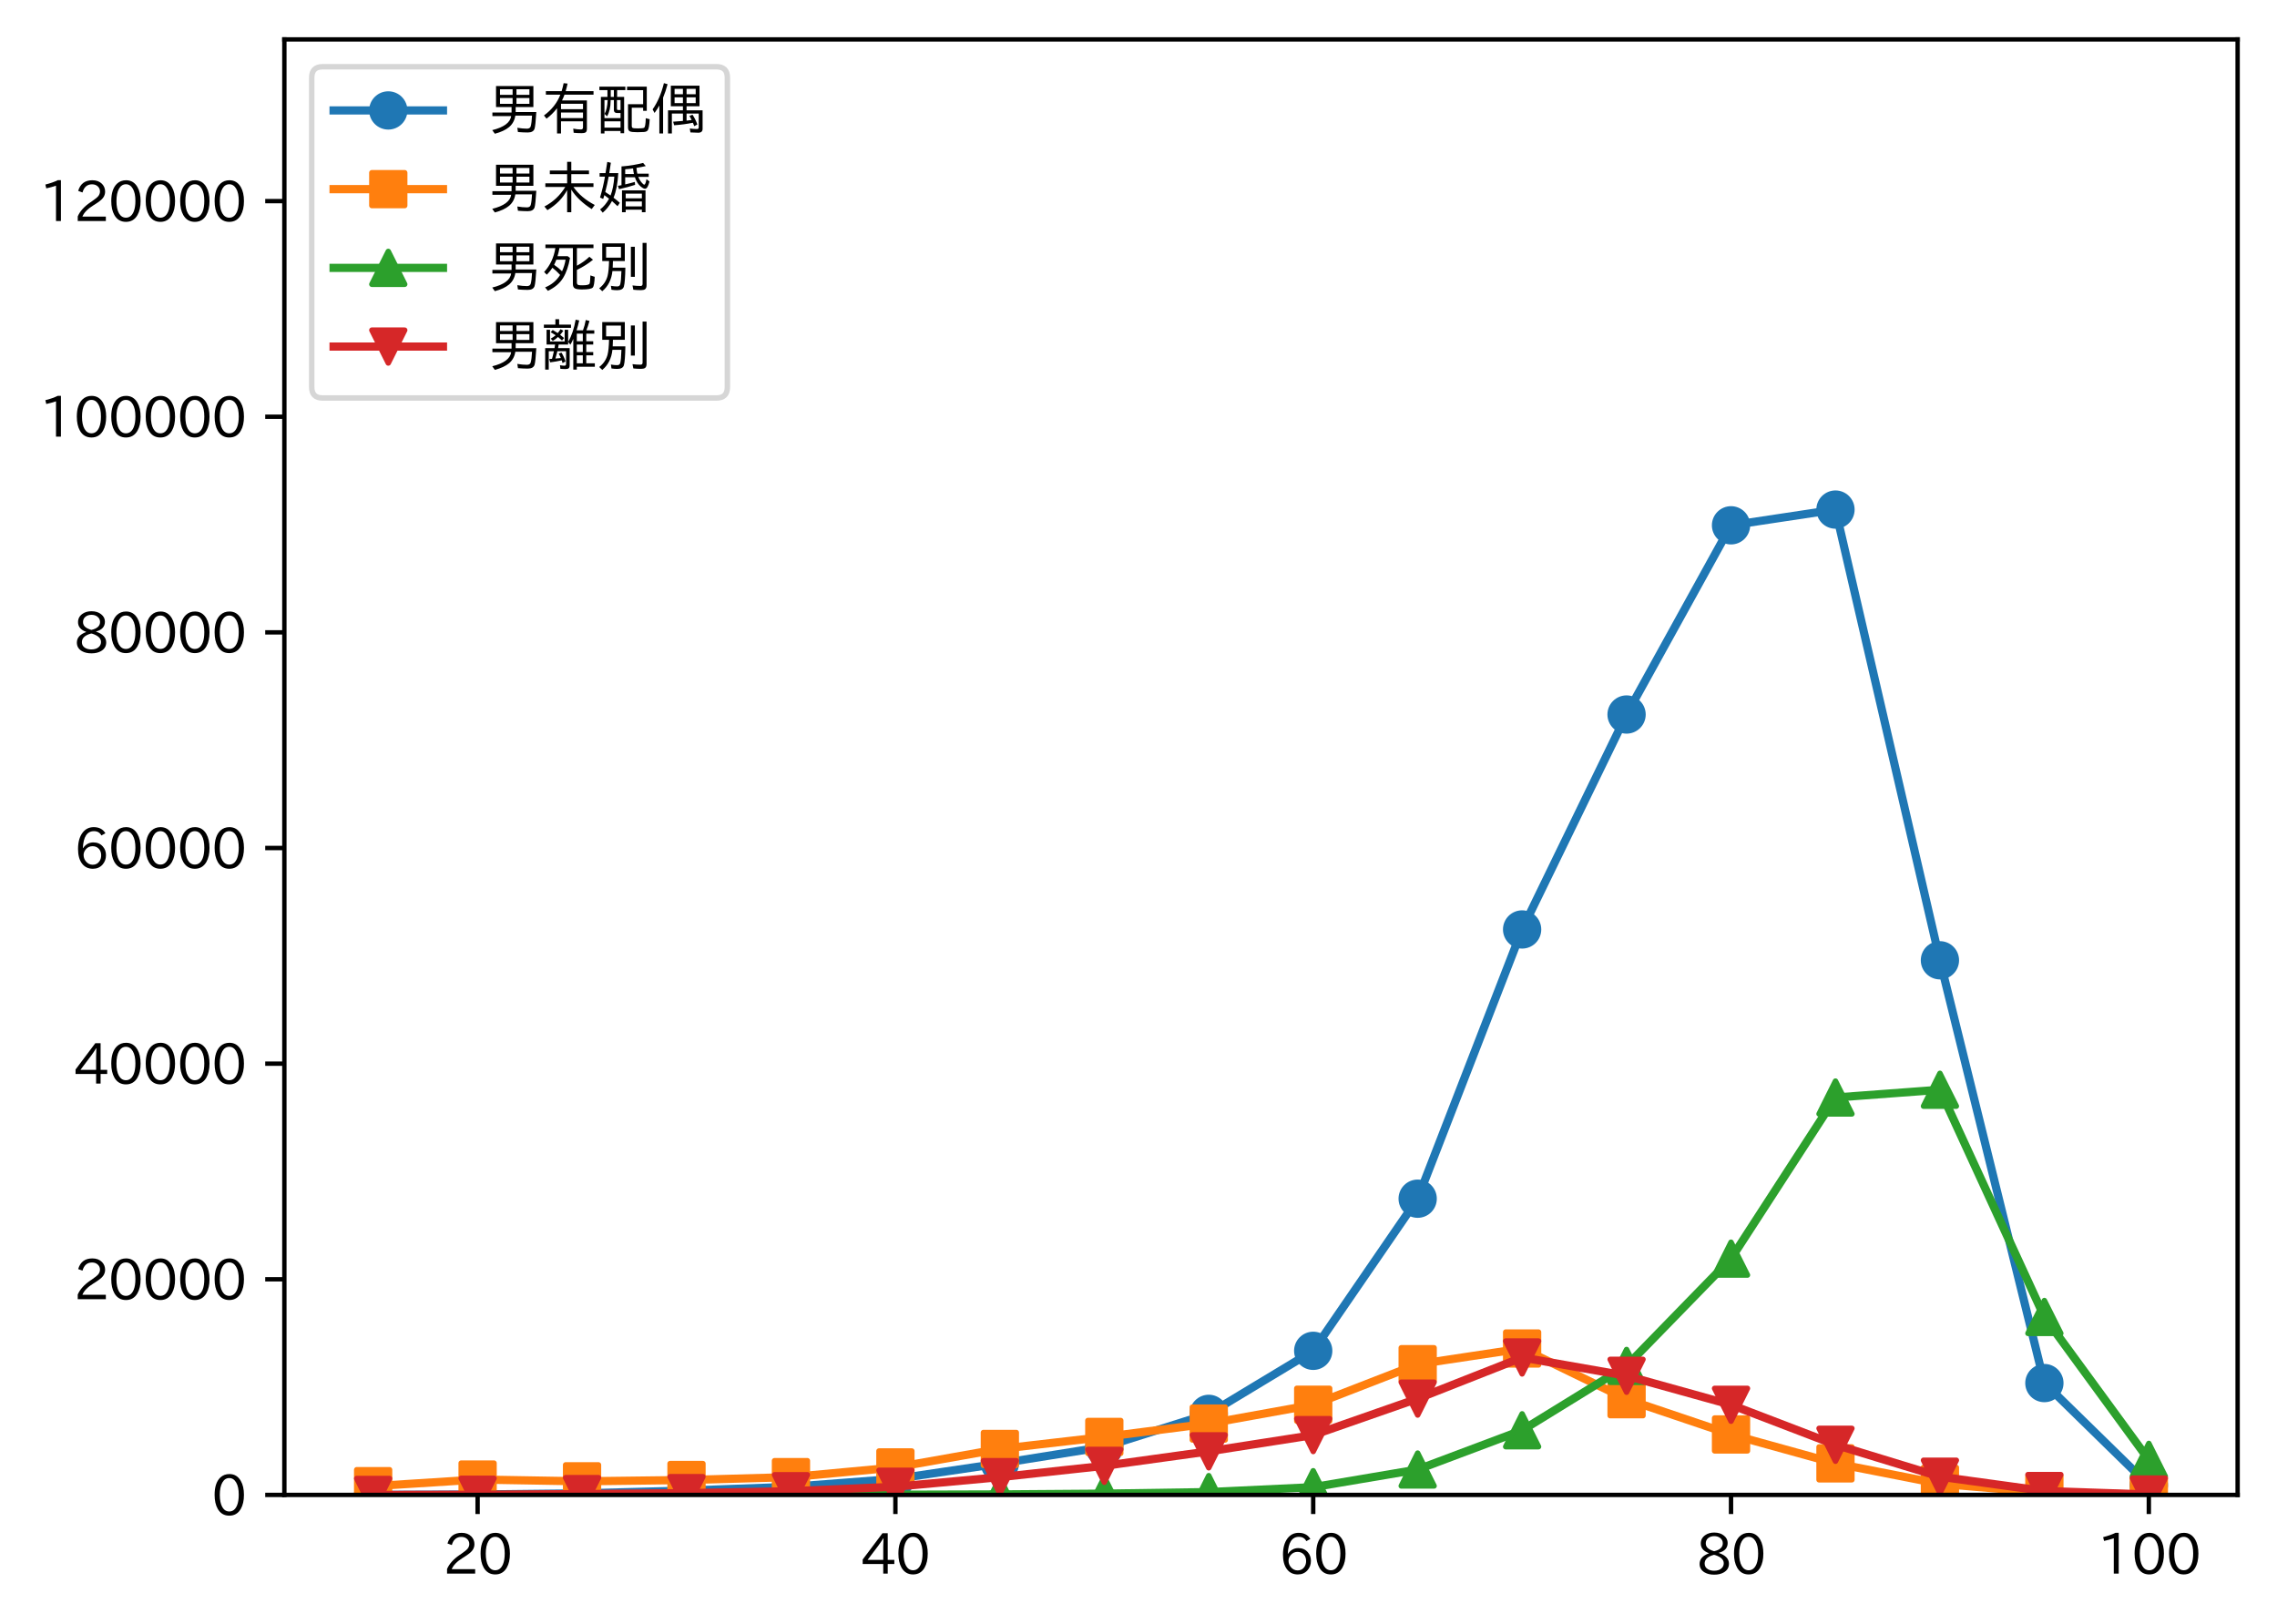 <?xml version="1.0" encoding="utf-8" standalone="no"?>
<!DOCTYPE svg PUBLIC "-//W3C//DTD SVG 1.1//EN"
  "http://www.w3.org/Graphics/SVG/1.1/DTD/svg11.dtd">
<svg xmlns:xlink="http://www.w3.org/1999/xlink" width="416.311pt" height="296.903pt" viewBox="0 0 416.311 296.903" xmlns="http://www.w3.org/2000/svg" version="1.1">
 <defs>
  <style type="text/css">*{stroke-linejoin: round; stroke-linecap: butt}</style>
 </defs>
 <g id="figure_1">
  <g id="patch_1">
   <path d="M 0 296.903 
L 416.311 296.903 
L 416.311 0 
L 0 0 
z
" style="fill: #ffffff"/>
  </g>
  <g id="axes_1">
   <g id="patch_2">
    <path d="M 51.991 273.312 
L 409.111 273.312 
L 409.111 7.2 
L 51.991 7.2 
z
" style="fill: #ffffff"/>
   </g>
   <g id="matplotlib.axis_1">
    <g id="xtick_1">
     <g id="line2d_1">
      <defs>
       <path id="me8a8fc4ff7" d="M 0 0 
L 0 3.5 
" style="stroke: #000000; stroke-width: 0.8"/>
      </defs>
      <g>
       <use xlink:href="#me8a8fc4ff7" x="87.321" y="273.312" style="stroke: #000000; stroke-width: 0.8"/>
      </g>
     </g>
     <g id="text_1">
      <!-- 20 -->
      <g transform="translate(81.022 287.803)scale(0.1 -0.1)">
       <defs>
        <path id="IPAexGothic-32" d="M 3659 63 
L 447 63 
L 447 594 
Q 825 1475 1894 2203 
L 2072 2322 
Q 2619 2697 2791 2906 
Q 2988 3153 2988 3444 
Q 2988 3772 2756 4003 
Q 2500 4259 2084 4259 
Q 1250 4259 991 3328 
L 497 3506 
Q 853 4725 2116 4725 
Q 2806 4725 3216 4316 
Q 3575 3947 3575 3425 
Q 3575 3038 3344 2722 
Q 3131 2416 2366 1938 
L 2231 1856 
Q 1256 1253 978 569 
L 3659 569 
L 3659 63 
z
" transform="scale(0.016)"/>
        <path id="IPAexGothic-30" d="M 2038 4725 
Q 2881 4725 3334 3944 
Q 3694 3325 3694 2344 
Q 3694 1372 3334 741 
Q 2888 -31 2016 -31 
Q 1147 -31 700 741 
Q 341 1372 341 2350 
Q 341 3713 1000 4334 
Q 1419 4725 2038 4725 
z
M 2016 4266 
Q 1516 4266 1228 3759 
Q 934 3247 934 2344 
Q 934 1456 1222 947 
Q 1513 447 2016 447 
Q 2619 447 2909 1153 
Q 3100 1622 3100 2375 
Q 3100 3256 2806 3759 
Q 2509 4266 2016 4266 
z
" transform="scale(0.016)"/>
       </defs>
       <use xlink:href="#IPAexGothic-32"/>
       <use xlink:href="#IPAexGothic-30" x="62.988"/>
      </g>
     </g>
    </g>
    <g id="xtick_2">
     <g id="line2d_2">
      <g>
       <use xlink:href="#me8a8fc4ff7" x="163.71" y="273.312" style="stroke: #000000; stroke-width: 0.8"/>
      </g>
     </g>
     <g id="text_2">
      <!-- 40 -->
      <g transform="translate(157.412 287.803)scale(0.1 -0.1)">
       <defs>
        <path id="IPAexGothic-34" d="M 3813 1159 
L 3059 1159 
L 3059 63 
L 2547 63 
L 2547 1159 
L 197 1159 
L 197 1672 
L 2456 4678 
L 3059 4678 
L 3059 1634 
L 3813 1634 
L 3813 1159 
z
M 2578 4109 
L 2559 4109 
Q 2278 3656 2003 3284 
L 759 1634 
L 2547 1634 
L 2547 3144 
Q 2547 3481 2578 4109 
z
" transform="scale(0.016)"/>
       </defs>
       <use xlink:href="#IPAexGothic-34"/>
       <use xlink:href="#IPAexGothic-30" x="62.988"/>
      </g>
     </g>
    </g>
    <g id="xtick_3">
     <g id="line2d_3">
      <g>
       <use xlink:href="#me8a8fc4ff7" x="240.099" y="273.312" style="stroke: #000000; stroke-width: 0.8"/>
      </g>
     </g>
     <g id="text_3">
      <!-- 60 -->
      <g transform="translate(233.801 287.803)scale(0.1 -0.1)">
       <defs>
        <path id="IPAexGothic-36" d="M 1056 2328 
Q 1509 2981 2234 2981 
Q 2906 2981 3316 2513 
Q 3675 2106 3675 1522 
Q 3675 884 3272 434 
Q 2853 -31 2178 -31 
Q 1375 -31 922 581 
Q 481 1178 481 2228 
Q 481 3425 1013 4109 
Q 1494 4725 2272 4725 
Q 3191 4725 3609 4025 
L 3150 3775 
Q 2894 4266 2300 4266 
Q 1119 4266 1031 2328 
L 1056 2328 
z
M 2141 2547 
Q 1684 2547 1384 2206 
Q 1116 1900 1116 1541 
Q 1116 1156 1353 844 
Q 1672 428 2159 428 
Q 2669 428 2941 844 
Q 3125 1128 3125 1503 
Q 3125 1944 2881 2228 
Q 2600 2547 2141 2547 
z
" transform="scale(0.016)"/>
       </defs>
       <use xlink:href="#IPAexGothic-36"/>
       <use xlink:href="#IPAexGothic-30" x="62.988"/>
      </g>
     </g>
    </g>
    <g id="xtick_4">
     <g id="line2d_4">
      <g>
       <use xlink:href="#me8a8fc4ff7" x="316.489" y="273.312" style="stroke: #000000; stroke-width: 0.8"/>
      </g>
     </g>
     <g id="text_4">
      <!-- 80 -->
      <g transform="translate(310.19 287.803)scale(0.1 -0.1)">
       <defs>
        <path id="IPAexGothic-38" d="M 2541 2425 
Q 3700 2031 3700 1197 
Q 3700 541 3100 197 
Q 2663 -56 2016 -56 
Q 1366 -56 928 197 
Q 347 531 347 1178 
Q 347 1988 1409 2381 
L 1409 2400 
Q 481 2734 481 3509 
Q 481 4100 981 4456 
Q 1406 4756 2019 4756 
Q 2703 4756 3131 4403 
Q 3553 4069 3553 3566 
Q 3553 2706 2541 2444 
L 2541 2425 
z
M 2022 2625 
Q 2997 2856 2997 3528 
Q 2997 3916 2675 4150 
Q 2413 4347 2016 4347 
Q 1606 4347 1331 4128 
Q 1050 3897 1050 3522 
Q 1050 3150 1350 2925 
Q 1494 2809 1722 2722 
Q 1984 2616 2022 2625 
z
M 1978 2209 
Q 922 1931 922 1216 
Q 922 775 1313 556 
Q 1606 391 2009 391 
Q 2575 391 2881 697 
Q 3106 922 3106 1250 
Q 3106 1594 2794 1850 
Q 2609 1994 2350 2100 
Q 2047 2222 1978 2209 
z
" transform="scale(0.016)"/>
       </defs>
       <use xlink:href="#IPAexGothic-38"/>
       <use xlink:href="#IPAexGothic-30" x="62.988"/>
      </g>
     </g>
    </g>
    <g id="xtick_5">
     <g id="line2d_5">
      <g>
       <use xlink:href="#me8a8fc4ff7" x="392.878" y="273.312" style="stroke: #000000; stroke-width: 0.8"/>
      </g>
     </g>
     <g id="text_5">
      <!-- 100 -->
      <g transform="translate(383.43 287.803)scale(0.1 -0.1)">
       <defs>
        <path id="IPAexGothic-31" d="M 2463 63 
L 1900 63 
L 1900 4103 
Q 1372 3922 788 3797 
L 684 4231 
Q 1519 4441 2106 4731 
L 2463 4731 
L 2463 63 
z
" transform="scale(0.016)"/>
       </defs>
       <use xlink:href="#IPAexGothic-31"/>
       <use xlink:href="#IPAexGothic-30" x="62.988"/>
       <use xlink:href="#IPAexGothic-30" x="125.977"/>
      </g>
     </g>
    </g>
   </g>
   <g id="matplotlib.axis_2">
    <g id="ytick_1">
     <g id="line2d_6">
      <defs>
       <path id="me10c4f9c0e" d="M 0 0 
L -3.5 0 
" style="stroke: #000000; stroke-width: 0.8"/>
      </defs>
      <g>
       <use xlink:href="#me10c4f9c0e" x="51.991" y="273.312" style="stroke: #000000; stroke-width: 0.8"/>
      </g>
     </g>
     <g id="text_6">
      <!-- 0 -->
      <g transform="translate(38.692 277.057)scale(0.1 -0.1)">
       <use xlink:href="#IPAexGothic-30"/>
      </g>
     </g>
    </g>
    <g id="ytick_2">
     <g id="line2d_7">
      <g>
       <use xlink:href="#me10c4f9c0e" x="51.991" y="233.888" style="stroke: #000000; stroke-width: 0.8"/>
      </g>
     </g>
     <g id="text_7">
      <!-- 20000 -->
      <g transform="translate(13.498 237.633)scale(0.1 -0.1)">
       <use xlink:href="#IPAexGothic-32"/>
       <use xlink:href="#IPAexGothic-30" x="62.988"/>
       <use xlink:href="#IPAexGothic-30" x="125.977"/>
       <use xlink:href="#IPAexGothic-30" x="188.965"/>
       <use xlink:href="#IPAexGothic-30" x="251.953"/>
      </g>
     </g>
    </g>
    <g id="ytick_3">
     <g id="line2d_8">
      <g>
       <use xlink:href="#me10c4f9c0e" x="51.991" y="194.464" style="stroke: #000000; stroke-width: 0.8"/>
      </g>
     </g>
     <g id="text_8">
      <!-- 40000 -->
      <g transform="translate(13.498 198.209)scale(0.1 -0.1)">
       <use xlink:href="#IPAexGothic-34"/>
       <use xlink:href="#IPAexGothic-30" x="62.988"/>
       <use xlink:href="#IPAexGothic-30" x="125.977"/>
       <use xlink:href="#IPAexGothic-30" x="188.965"/>
       <use xlink:href="#IPAexGothic-30" x="251.953"/>
      </g>
     </g>
    </g>
    <g id="ytick_4">
     <g id="line2d_9">
      <g>
       <use xlink:href="#me10c4f9c0e" x="51.991" y="155.04" style="stroke: #000000; stroke-width: 0.8"/>
      </g>
     </g>
     <g id="text_9">
      <!-- 60000 -->
      <g transform="translate(13.498 158.785)scale(0.1 -0.1)">
       <use xlink:href="#IPAexGothic-36"/>
       <use xlink:href="#IPAexGothic-30" x="62.988"/>
       <use xlink:href="#IPAexGothic-30" x="125.977"/>
       <use xlink:href="#IPAexGothic-30" x="188.965"/>
       <use xlink:href="#IPAexGothic-30" x="251.953"/>
      </g>
     </g>
    </g>
    <g id="ytick_5">
     <g id="line2d_10">
      <g>
       <use xlink:href="#me10c4f9c0e" x="51.991" y="115.616" style="stroke: #000000; stroke-width: 0.8"/>
      </g>
     </g>
     <g id="text_10">
      <!-- 80000 -->
      <g transform="translate(13.498 119.361)scale(0.1 -0.1)">
       <use xlink:href="#IPAexGothic-38"/>
       <use xlink:href="#IPAexGothic-30" x="62.988"/>
       <use xlink:href="#IPAexGothic-30" x="125.977"/>
       <use xlink:href="#IPAexGothic-30" x="188.965"/>
       <use xlink:href="#IPAexGothic-30" x="251.953"/>
      </g>
     </g>
    </g>
    <g id="ytick_6">
     <g id="line2d_11">
      <g>
       <use xlink:href="#me10c4f9c0e" x="51.991" y="76.192" style="stroke: #000000; stroke-width: 0.8"/>
      </g>
     </g>
     <g id="text_11">
      <!-- 100000 -->
      <g transform="translate(7.2 79.937)scale(0.1 -0.1)">
       <use xlink:href="#IPAexGothic-31"/>
       <use xlink:href="#IPAexGothic-30" x="62.988"/>
       <use xlink:href="#IPAexGothic-30" x="125.977"/>
       <use xlink:href="#IPAexGothic-30" x="188.965"/>
       <use xlink:href="#IPAexGothic-30" x="251.953"/>
       <use xlink:href="#IPAexGothic-30" x="314.941"/>
      </g>
     </g>
    </g>
    <g id="ytick_7">
     <g id="line2d_12">
      <g>
       <use xlink:href="#me10c4f9c0e" x="51.991" y="36.768" style="stroke: #000000; stroke-width: 0.8"/>
      </g>
     </g>
     <g id="text_12">
      <!-- 120000 -->
      <g transform="translate(7.2 40.513)scale(0.1 -0.1)">
       <use xlink:href="#IPAexGothic-31"/>
       <use xlink:href="#IPAexGothic-32" x="62.988"/>
       <use xlink:href="#IPAexGothic-30" x="125.977"/>
       <use xlink:href="#IPAexGothic-30" x="188.965"/>
       <use xlink:href="#IPAexGothic-30" x="251.953"/>
       <use xlink:href="#IPAexGothic-30" x="314.941"/>
      </g>
     </g>
    </g>
   </g>
   <g id="line2d_13">
    <path d="M 68.223 273.306 
L 87.321 273.237 
L 106.418 273.024 
L 125.515 272.524 
L 144.613 271.83 
L 163.71 270.385 
L 182.807 267.564 
L 201.905 264.52 
L 221.002 258.493 
L 240.099 246.969 
L 259.197 219.155 
L 278.294 169.93 
L 297.391 130.633 
L 316.489 96.042 
L 335.586 93.166 
L 354.683 175.568 
L 373.781 252.865 
L 392.878 271.542 
" clip-path="url(#p357374f5e1)" style="fill: none; stroke: #1f77b4; stroke-width: 1.5; stroke-linecap: square"/>
    <defs>
     <path id="m8d28f5c0ac" d="M 0 3 
C 0.796 3 1.559 2.684 2.121 2.121 
C 2.684 1.559 3 0.796 3 0 
C 3 -0.796 2.684 -1.559 2.121 -2.121 
C 1.559 -2.684 0.796 -3 0 -3 
C -0.796 -3 -1.559 -2.684 -2.121 -2.121 
C -2.684 -1.559 -3 -0.796 -3 0 
C -3 0.796 -2.684 1.559 -2.121 2.121 
C -1.559 2.684 -0.796 3 0 3 
z
" style="stroke: #1f77b4"/>
    </defs>
    <g clip-path="url(#p357374f5e1)">
     <use xlink:href="#m8d28f5c0ac" x="68.223" y="273.306" style="fill: #1f77b4; stroke: #1f77b4"/>
     <use xlink:href="#m8d28f5c0ac" x="87.321" y="273.237" style="fill: #1f77b4; stroke: #1f77b4"/>
     <use xlink:href="#m8d28f5c0ac" x="106.418" y="273.024" style="fill: #1f77b4; stroke: #1f77b4"/>
     <use xlink:href="#m8d28f5c0ac" x="125.515" y="272.524" style="fill: #1f77b4; stroke: #1f77b4"/>
     <use xlink:href="#m8d28f5c0ac" x="144.613" y="271.83" style="fill: #1f77b4; stroke: #1f77b4"/>
     <use xlink:href="#m8d28f5c0ac" x="163.71" y="270.385" style="fill: #1f77b4; stroke: #1f77b4"/>
     <use xlink:href="#m8d28f5c0ac" x="182.807" y="267.564" style="fill: #1f77b4; stroke: #1f77b4"/>
     <use xlink:href="#m8d28f5c0ac" x="201.905" y="264.52" style="fill: #1f77b4; stroke: #1f77b4"/>
     <use xlink:href="#m8d28f5c0ac" x="221.002" y="258.493" style="fill: #1f77b4; stroke: #1f77b4"/>
     <use xlink:href="#m8d28f5c0ac" x="240.099" y="246.969" style="fill: #1f77b4; stroke: #1f77b4"/>
     <use xlink:href="#m8d28f5c0ac" x="259.197" y="219.155" style="fill: #1f77b4; stroke: #1f77b4"/>
     <use xlink:href="#m8d28f5c0ac" x="278.294" y="169.93" style="fill: #1f77b4; stroke: #1f77b4"/>
     <use xlink:href="#m8d28f5c0ac" x="297.391" y="130.633" style="fill: #1f77b4; stroke: #1f77b4"/>
     <use xlink:href="#m8d28f5c0ac" x="316.489" y="96.042" style="fill: #1f77b4; stroke: #1f77b4"/>
     <use xlink:href="#m8d28f5c0ac" x="335.586" y="93.166" style="fill: #1f77b4; stroke: #1f77b4"/>
     <use xlink:href="#m8d28f5c0ac" x="354.683" y="175.568" style="fill: #1f77b4; stroke: #1f77b4"/>
     <use xlink:href="#m8d28f5c0ac" x="373.781" y="252.865" style="fill: #1f77b4; stroke: #1f77b4"/>
     <use xlink:href="#m8d28f5c0ac" x="392.878" y="271.542" style="fill: #1f77b4; stroke: #1f77b4"/>
    </g>
   </g>
   <g id="line2d_14">
    <path d="M 68.223 271.711 
L 87.321 270.501 
L 106.418 270.824 
L 125.515 270.588 
L 144.613 270.058 
L 163.71 268.289 
L 182.807 264.905 
L 201.905 262.711 
L 221.002 260.265 
L 240.099 256.829 
L 259.197 249.415 
L 278.294 246.545 
L 297.391 255.816 
L 316.489 262.259 
L 335.586 267.544 
L 354.683 271.29 
L 373.781 272.872 
L 392.878 273.263 
" clip-path="url(#p357374f5e1)" style="fill: none; stroke: #ff7f0e; stroke-width: 1.5; stroke-linecap: square"/>
    <defs>
     <path id="mbc902ec4f5" d="M -3 3 
L 3 3 
L 3 -3 
L -3 -3 
z
" style="stroke: #ff7f0e; stroke-linejoin: miter"/>
    </defs>
    <g clip-path="url(#p357374f5e1)">
     <use xlink:href="#mbc902ec4f5" x="68.223" y="271.711" style="fill: #ff7f0e; stroke: #ff7f0e; stroke-linejoin: miter"/>
     <use xlink:href="#mbc902ec4f5" x="87.321" y="270.501" style="fill: #ff7f0e; stroke: #ff7f0e; stroke-linejoin: miter"/>
     <use xlink:href="#mbc902ec4f5" x="106.418" y="270.824" style="fill: #ff7f0e; stroke: #ff7f0e; stroke-linejoin: miter"/>
     <use xlink:href="#mbc902ec4f5" x="125.515" y="270.588" style="fill: #ff7f0e; stroke: #ff7f0e; stroke-linejoin: miter"/>
     <use xlink:href="#mbc902ec4f5" x="144.613" y="270.058" style="fill: #ff7f0e; stroke: #ff7f0e; stroke-linejoin: miter"/>
     <use xlink:href="#mbc902ec4f5" x="163.71" y="268.289" style="fill: #ff7f0e; stroke: #ff7f0e; stroke-linejoin: miter"/>
     <use xlink:href="#mbc902ec4f5" x="182.807" y="264.905" style="fill: #ff7f0e; stroke: #ff7f0e; stroke-linejoin: miter"/>
     <use xlink:href="#mbc902ec4f5" x="201.905" y="262.711" style="fill: #ff7f0e; stroke: #ff7f0e; stroke-linejoin: miter"/>
     <use xlink:href="#mbc902ec4f5" x="221.002" y="260.265" style="fill: #ff7f0e; stroke: #ff7f0e; stroke-linejoin: miter"/>
     <use xlink:href="#mbc902ec4f5" x="240.099" y="256.829" style="fill: #ff7f0e; stroke: #ff7f0e; stroke-linejoin: miter"/>
     <use xlink:href="#mbc902ec4f5" x="259.197" y="249.415" style="fill: #ff7f0e; stroke: #ff7f0e; stroke-linejoin: miter"/>
     <use xlink:href="#mbc902ec4f5" x="278.294" y="246.545" style="fill: #ff7f0e; stroke: #ff7f0e; stroke-linejoin: miter"/>
     <use xlink:href="#mbc902ec4f5" x="297.391" y="255.816" style="fill: #ff7f0e; stroke: #ff7f0e; stroke-linejoin: miter"/>
     <use xlink:href="#mbc902ec4f5" x="316.489" y="262.259" style="fill: #ff7f0e; stroke: #ff7f0e; stroke-linejoin: miter"/>
     <use xlink:href="#mbc902ec4f5" x="335.586" y="267.544" style="fill: #ff7f0e; stroke: #ff7f0e; stroke-linejoin: miter"/>
     <use xlink:href="#mbc902ec4f5" x="354.683" y="271.29" style="fill: #ff7f0e; stroke: #ff7f0e; stroke-linejoin: miter"/>
     <use xlink:href="#mbc902ec4f5" x="373.781" y="272.872" style="fill: #ff7f0e; stroke: #ff7f0e; stroke-linejoin: miter"/>
     <use xlink:href="#mbc902ec4f5" x="392.878" y="273.263" style="fill: #ff7f0e; stroke: #ff7f0e; stroke-linejoin: miter"/>
    </g>
   </g>
   <g id="line2d_15">
    <path d="M 87.321 273.31 
L 106.418 273.306 
L 125.515 273.304 
L 144.613 273.296 
L 163.71 273.273 
L 182.807 273.217 
L 201.905 273.079 
L 221.002 272.794 
L 240.099 271.897 
L 259.197 268.67 
L 278.294 261.493 
L 297.391 249.727 
L 316.489 230.115 
L 335.586 200.656 
L 354.683 199.236 
L 373.781 240.777 
L 392.878 266.898 
" clip-path="url(#p357374f5e1)" style="fill: none; stroke: #2ca02c; stroke-width: 1.5; stroke-linecap: square"/>
    <defs>
     <path id="m39264400a3" d="M 0 -3 
L -3 3 
L 3 3 
z
" style="stroke: #2ca02c; stroke-linejoin: miter"/>
    </defs>
    <g clip-path="url(#p357374f5e1)">
     <use xlink:href="#m39264400a3" x="87.321" y="273.31" style="fill: #2ca02c; stroke: #2ca02c; stroke-linejoin: miter"/>
     <use xlink:href="#m39264400a3" x="106.418" y="273.306" style="fill: #2ca02c; stroke: #2ca02c; stroke-linejoin: miter"/>
     <use xlink:href="#m39264400a3" x="125.515" y="273.304" style="fill: #2ca02c; stroke: #2ca02c; stroke-linejoin: miter"/>
     <use xlink:href="#m39264400a3" x="144.613" y="273.296" style="fill: #2ca02c; stroke: #2ca02c; stroke-linejoin: miter"/>
     <use xlink:href="#m39264400a3" x="163.71" y="273.273" style="fill: #2ca02c; stroke: #2ca02c; stroke-linejoin: miter"/>
     <use xlink:href="#m39264400a3" x="182.807" y="273.217" style="fill: #2ca02c; stroke: #2ca02c; stroke-linejoin: miter"/>
     <use xlink:href="#m39264400a3" x="201.905" y="273.079" style="fill: #2ca02c; stroke: #2ca02c; stroke-linejoin: miter"/>
     <use xlink:href="#m39264400a3" x="221.002" y="272.794" style="fill: #2ca02c; stroke: #2ca02c; stroke-linejoin: miter"/>
     <use xlink:href="#m39264400a3" x="240.099" y="271.897" style="fill: #2ca02c; stroke: #2ca02c; stroke-linejoin: miter"/>
     <use xlink:href="#m39264400a3" x="259.197" y="268.67" style="fill: #2ca02c; stroke: #2ca02c; stroke-linejoin: miter"/>
     <use xlink:href="#m39264400a3" x="278.294" y="261.493" style="fill: #2ca02c; stroke: #2ca02c; stroke-linejoin: miter"/>
     <use xlink:href="#m39264400a3" x="297.391" y="249.727" style="fill: #2ca02c; stroke: #2ca02c; stroke-linejoin: miter"/>
     <use xlink:href="#m39264400a3" x="316.489" y="230.115" style="fill: #2ca02c; stroke: #2ca02c; stroke-linejoin: miter"/>
     <use xlink:href="#m39264400a3" x="335.586" y="200.656" style="fill: #2ca02c; stroke: #2ca02c; stroke-linejoin: miter"/>
     <use xlink:href="#m39264400a3" x="354.683" y="199.236" style="fill: #2ca02c; stroke: #2ca02c; stroke-linejoin: miter"/>
     <use xlink:href="#m39264400a3" x="373.781" y="240.777" style="fill: #2ca02c; stroke: #2ca02c; stroke-linejoin: miter"/>
     <use xlink:href="#m39264400a3" x="392.878" y="266.898" style="fill: #2ca02c; stroke: #2ca02c; stroke-linejoin: miter"/>
    </g>
   </g>
   <g id="line2d_16">
    <path d="M 68.223 273.31 
L 87.321 273.277 
L 106.418 273.158 
L 125.515 272.981 
L 144.613 272.632 
L 163.71 271.812 
L 182.807 270.063 
L 201.905 267.994 
L 221.002 265.348 
L 240.099 262.374 
L 259.197 255.705 
L 278.294 248.183 
L 297.391 251.534 
L 316.489 256.837 
L 335.586 264.148 
L 354.683 269.979 
L 373.781 272.602 
L 392.878 273.233 
" clip-path="url(#p357374f5e1)" style="fill: none; stroke: #d62728; stroke-width: 1.5; stroke-linecap: square"/>
    <defs>
     <path id="mcdf3ef822f" d="M -0 3 
L 3 -3 
L -3 -3 
z
" style="stroke: #d62728; stroke-linejoin: miter"/>
    </defs>
    <g clip-path="url(#p357374f5e1)">
     <use xlink:href="#mcdf3ef822f" x="68.223" y="273.31" style="fill: #d62728; stroke: #d62728; stroke-linejoin: miter"/>
     <use xlink:href="#mcdf3ef822f" x="87.321" y="273.277" style="fill: #d62728; stroke: #d62728; stroke-linejoin: miter"/>
     <use xlink:href="#mcdf3ef822f" x="106.418" y="273.158" style="fill: #d62728; stroke: #d62728; stroke-linejoin: miter"/>
     <use xlink:href="#mcdf3ef822f" x="125.515" y="272.981" style="fill: #d62728; stroke: #d62728; stroke-linejoin: miter"/>
     <use xlink:href="#mcdf3ef822f" x="144.613" y="272.632" style="fill: #d62728; stroke: #d62728; stroke-linejoin: miter"/>
     <use xlink:href="#mcdf3ef822f" x="163.71" y="271.812" style="fill: #d62728; stroke: #d62728; stroke-linejoin: miter"/>
     <use xlink:href="#mcdf3ef822f" x="182.807" y="270.063" style="fill: #d62728; stroke: #d62728; stroke-linejoin: miter"/>
     <use xlink:href="#mcdf3ef822f" x="201.905" y="267.994" style="fill: #d62728; stroke: #d62728; stroke-linejoin: miter"/>
     <use xlink:href="#mcdf3ef822f" x="221.002" y="265.348" style="fill: #d62728; stroke: #d62728; stroke-linejoin: miter"/>
     <use xlink:href="#mcdf3ef822f" x="240.099" y="262.374" style="fill: #d62728; stroke: #d62728; stroke-linejoin: miter"/>
     <use xlink:href="#mcdf3ef822f" x="259.197" y="255.705" style="fill: #d62728; stroke: #d62728; stroke-linejoin: miter"/>
     <use xlink:href="#mcdf3ef822f" x="278.294" y="248.183" style="fill: #d62728; stroke: #d62728; stroke-linejoin: miter"/>
     <use xlink:href="#mcdf3ef822f" x="297.391" y="251.534" style="fill: #d62728; stroke: #d62728; stroke-linejoin: miter"/>
     <use xlink:href="#mcdf3ef822f" x="316.489" y="256.837" style="fill: #d62728; stroke: #d62728; stroke-linejoin: miter"/>
     <use xlink:href="#mcdf3ef822f" x="335.586" y="264.148" style="fill: #d62728; stroke: #d62728; stroke-linejoin: miter"/>
     <use xlink:href="#mcdf3ef822f" x="354.683" y="269.979" style="fill: #d62728; stroke: #d62728; stroke-linejoin: miter"/>
     <use xlink:href="#mcdf3ef822f" x="373.781" y="272.602" style="fill: #d62728; stroke: #d62728; stroke-linejoin: miter"/>
     <use xlink:href="#mcdf3ef822f" x="392.878" y="273.233" style="fill: #d62728; stroke: #d62728; stroke-linejoin: miter"/>
    </g>
   </g>
   <g id="patch_3">
    <path d="M 51.991 273.312 
L 51.991 7.2 
" style="fill: none; stroke: #000000; stroke-width: 0.8; stroke-linejoin: miter; stroke-linecap: square"/>
   </g>
   <g id="patch_4">
    <path d="M 409.111 273.312 
L 409.111 7.2 
" style="fill: none; stroke: #000000; stroke-width: 0.8; stroke-linejoin: miter; stroke-linecap: square"/>
   </g>
   <g id="patch_5">
    <path d="M 51.991 273.312 
L 409.111 273.312 
" style="fill: none; stroke: #000000; stroke-width: 0.8; stroke-linejoin: miter; stroke-linecap: square"/>
   </g>
   <g id="patch_6">
    <path d="M 51.991 7.2 
L 409.111 7.2 
" style="fill: none; stroke: #000000; stroke-width: 0.8; stroke-linejoin: miter; stroke-linecap: square"/>
   </g>
   <g id="legend_1">
    <g id="patch_7">
     <path d="M 58.991 72.763 
L 130.991 72.763 
Q 132.991 72.763 132.991 70.763 
L 132.991 14.2 
Q 132.991 12.2 130.991 12.2 
L 58.991 12.2 
Q 56.991 12.2 56.991 14.2 
L 56.991 70.763 
Q 56.991 72.763 58.991 72.763 
z
" style="fill: #ffffff; opacity: 0.8; stroke: #cccccc; stroke-linejoin: miter"/>
    </g>
    <g id="line2d_17">
     <path d="M 60.991 20.191 
L 70.991 20.191 
L 80.991 20.191 
" style="fill: none; stroke: #1f77b4; stroke-width: 1.5; stroke-linecap: square"/>
     <g>
      <use xlink:href="#m8d28f5c0ac" x="70.991" y="20.191" style="fill: #1f77b4; stroke: #1f77b4"/>
     </g>
    </g>
    <g id="text_13">
     <!-- 男有配偶 -->
     <g transform="translate(88.991 23.691)scale(0.1 -0.1)">
      <defs>
       <path id="IPAexGothic-7537" d="M 3306 2572 
L 3306 2003 
L 5666 2003 
Q 5569 419 5466 103 
Q 5322 -331 4691 -331 
Q 4181 -331 3569 -281 
L 3494 206 
Q 4116 103 4597 103 
Q 4953 103 5031 391 
Q 5131 759 5178 1594 
L 3269 1594 
Q 3138 775 2550 281 
Q 1975 -197 928 -475 
L 628 -63 
Q 2631 428 2794 1544 
L 647 1544 
L 647 1953 
L 2838 1953 
L 2838 2572 
L 1063 2572 
L 1063 4978 
L 5331 4978 
L 5331 2572 
L 3306 2572 
z
M 1516 4606 
L 1516 3969 
L 2956 3969 
L 2956 4606 
L 1516 4606 
z
M 1516 3609 
L 1516 2944 
L 2956 2944 
L 2956 3609 
L 1516 3609 
z
M 4878 2944 
L 4878 3609 
L 3397 3609 
L 3397 2944 
L 4878 2944 
z
M 4878 3969 
L 4878 4606 
L 3397 4606 
L 3397 3969 
L 4878 3969 
z
" transform="scale(0.016)"/>
       <path id="IPAexGothic-6709" d="M 2353 3334 
L 5197 3334 
L 5197 103 
Q 5197 -178 5088 -288 
Q 4966 -409 4584 -409 
Q 4113 -409 3684 -366 
L 3634 109 
Q 4109 13 4513 13 
Q 4750 13 4750 250 
L 4750 941 
L 2238 941 
L 2238 -447 
L 1784 -447 
L 1784 2438 
Q 1241 1734 581 1247 
L 288 1613 
Q 1616 2578 2163 3988 
L 509 3988 
L 509 4391 
L 2309 4391 
Q 2453 4866 2538 5300 
L 2988 5256 
Q 2884 4778 2769 4391 
L 5953 4391 
L 5953 3988 
L 2634 3988 
Q 2516 3650 2353 3334 
z
M 2238 2950 
L 2238 2328 
L 4750 2328 
L 4750 2950 
L 2238 2950 
z
M 2238 1950 
L 2238 1313 
L 4750 1313 
L 4750 1950 
L 2238 1950 
z
" transform="scale(0.016)"/>
       <path id="IPAexGothic-914d" d="M 1294 3731 
L 1294 4513 
L 372 4513 
L 372 4903 
L 3341 4903 
L 3341 4513 
L 2400 4513 
L 2400 3731 
L 3200 3731 
L 3200 -416 
L 2791 -416 
L 2791 -159 
L 953 -159 
L 953 -447 
L 544 -447 
L 544 3731 
L 1294 3731 
z
M 1672 3731 
L 2028 3731 
L 2028 4513 
L 1672 4513 
L 1672 3731 
z
M 2028 3372 
L 1659 3372 
Q 1659 3316 1659 3291 
Q 1650 2203 1250 1509 
L 966 1794 
Q 1272 2316 1319 3372 
L 953 3372 
L 953 1313 
L 2791 1313 
L 2791 1894 
L 2394 1894 
Q 2028 1894 2028 2247 
L 2028 3372 
z
M 2381 3372 
L 2381 2375 
Q 2381 2234 2522 2234 
L 2791 2234 
L 2791 3372 
L 2381 3372 
z
M 953 941 
L 953 219 
L 2791 219 
L 2791 941 
L 953 941 
z
M 4072 2497 
L 4072 409 
Q 4072 250 4163 197 
Q 4281 134 4756 134 
Q 5334 134 5475 206 
Q 5653 291 5672 1300 
L 6122 1184 
Q 6063 106 5891 -94 
Q 5769 -253 5463 -275 
Q 5172 -300 4725 -300 
Q 4056 -300 3856 -203 
Q 3644 -109 3644 263 
L 3644 2900 
L 5372 2900 
L 5372 4500 
L 3534 4500 
L 3534 4903 
L 5788 4903 
L 5788 2144 
L 5372 2144 
L 5372 2497 
L 4072 2497 
z
" transform="scale(0.016)"/>
       <path id="IPAexGothic-5076" d="M 4666 1094 
Q 4544 1359 4416 1569 
L 4763 1703 
Q 5103 1181 5319 584 
L 4963 391 
L 4928 469 
L 4897 563 
Q 4813 763 4806 781 
Q 3834 578 2663 494 
L 2553 903 
Q 3291 956 3669 988 
L 3669 1831 
L 2406 1831 
L 2406 -447 
L 1966 -447 
L 1966 2203 
L 3669 2203 
L 3669 2663 
L 2288 2663 
L 2288 5019 
L 5563 5019 
L 5563 2663 
L 4084 2663 
L 4084 2203 
L 5916 2203 
L 5916 84 
Q 5916 -359 5416 -359 
Q 5028 -359 4525 -325 
L 4456 122 
Q 4969 63 5281 63 
Q 5475 63 5475 275 
L 5475 1831 
L 4084 1831 
L 4084 1025 
L 4256 1044 
L 4666 1094 
z
M 2716 4659 
L 2716 4038 
L 3669 4038 
L 3669 4659 
L 2716 4659 
z
M 2716 3684 
L 2716 3022 
L 3669 3022 
L 3669 3684 
L 2716 3684 
z
M 5128 3022 
L 5128 3684 
L 4084 3684 
L 4084 3022 
L 5128 3022 
z
M 5128 4038 
L 5128 4659 
L 4084 4659 
L 4084 4038 
L 5128 4038 
z
M 1403 3647 
L 1403 -447 
L 975 -447 
L 975 2753 
Q 722 2300 425 1900 
L 206 2309 
Q 1072 3553 1497 5306 
L 1916 5184 
Q 1700 4372 1403 3647 
z
" transform="scale(0.016)"/>
      </defs>
      <use xlink:href="#IPAexGothic-7537"/>
      <use xlink:href="#IPAexGothic-6709" x="100"/>
      <use xlink:href="#IPAexGothic-914d" x="200"/>
      <use xlink:href="#IPAexGothic-5076" x="300"/>
     </g>
    </g>
    <g id="line2d_18">
     <path d="M 60.991 34.581 
L 70.991 34.581 
L 80.991 34.581 
" style="fill: none; stroke: #ff7f0e; stroke-width: 1.5; stroke-linecap: square"/>
     <g>
      <use xlink:href="#mbc902ec4f5" x="70.991" y="34.581" style="fill: #ff7f0e; stroke: #ff7f0e; stroke-linejoin: miter"/>
     </g>
    </g>
    <g id="text_14">
     <!-- 男未婚 -->
     <g transform="translate(88.991 38.081)scale(0.1 -0.1)">
      <defs>
       <path id="IPAexGothic-672a" d="M 3656 2438 
Q 4506 1213 6094 378 
L 5744 -91 
Q 4197 894 3413 2131 
L 3413 -450 
L 2938 -450 
L 2938 2078 
Q 2191 694 684 -213 
L 341 203 
Q 1834 981 2725 2438 
L 447 2438 
L 447 2853 
L 2938 2853 
L 2938 3903 
L 959 3903 
L 959 4319 
L 2938 4319 
L 2938 5309 
L 3413 5309 
L 3413 4319 
L 5434 4319 
L 5434 3903 
L 3413 3903 
L 3413 2853 
L 5947 2853 
L 5947 2438 
L 3656 2438 
z
" transform="scale(0.016)"/>
       <path id="IPAexGothic-5a5a" d="M 2534 4019 
Q 2428 2238 1991 1209 
Q 2369 928 2706 628 
L 2450 238 
Q 2097 581 1813 825 
Q 1400 56 756 -500 
L 453 -134 
Q 1063 331 1478 1094 
Q 1188 1331 941 1503 
L 922 1428 
Q 856 1222 806 1069 
L 447 1228 
Q 819 2481 1000 3572 
L 1006 3616 
L 397 3616 
L 397 4019 
L 1075 4019 
Q 1166 4547 1275 5300 
L 1684 5203 
Q 1666 5084 1503 4019 
L 2534 4019 
z
M 2081 3616 
L 1434 3616 
Q 1288 2791 1044 1863 
Q 1366 1656 1650 1459 
Q 1984 2294 2081 3616 
z
M 2900 4788 
L 3091 4800 
Q 4200 4888 5369 5184 
L 5672 4825 
Q 5253 4725 4609 4616 
Q 4638 4263 4709 3956 
L 6009 3956 
L 6009 3591 
L 4819 3591 
Q 4963 3213 5253 2884 
Q 5422 2700 5497 2700 
Q 5647 2700 5753 3331 
L 6100 3063 
Q 5897 2231 5588 2231 
Q 5409 2231 5088 2494 
Q 4666 2847 4428 3550 
L 3322 3550 
L 3322 2731 
Q 3953 2872 4422 3013 
L 4453 2678 
Q 3600 2397 2619 2188 
L 2491 2566 
Q 2616 2588 2900 2641 
L 2900 4788 
z
M 4219 4556 
Q 3778 4491 3322 4463 
L 3322 3916 
L 4319 3916 
Q 4241 4300 4219 4556 
z
M 5644 2047 
L 5644 -447 
L 5228 -447 
L 5228 -159 
L 3378 -159 
L 3378 -447 
L 2956 -447 
L 2956 2047 
L 5644 2047 
z
M 3378 1675 
L 3378 1141 
L 5228 1141 
L 5228 1675 
L 3378 1675 
z
M 3378 781 
L 3378 213 
L 5228 213 
L 5228 781 
L 3378 781 
z
" transform="scale(0.016)"/>
      </defs>
      <use xlink:href="#IPAexGothic-7537"/>
      <use xlink:href="#IPAexGothic-672a" x="100"/>
      <use xlink:href="#IPAexGothic-5a5a" x="200"/>
     </g>
    </g>
    <g id="line2d_19">
     <path d="M 60.991 48.972 
L 70.991 48.972 
L 80.991 48.972 
" style="fill: none; stroke: #2ca02c; stroke-width: 1.5; stroke-linecap: square"/>
     <g>
      <use xlink:href="#m39264400a3" x="70.991" y="48.972" style="fill: #2ca02c; stroke: #2ca02c; stroke-linejoin: miter"/>
     </g>
    </g>
    <g id="text_15">
     <!-- 男死別 -->
     <g transform="translate(88.991 52.472)scale(0.1 -0.1)">
      <defs>
       <path id="IPAexGothic-6b7b" d="M 2134 1381 
Q 1691 1863 1256 2200 
Q 997 1788 616 1406 
L 309 1713 
Q 1325 2825 1584 4403 
L 1591 4441 
L 456 4441 
L 456 4856 
L 5947 4856 
L 5947 4441 
L 4053 4441 
L 4053 2431 
Q 4888 2881 5478 3456 
L 5894 3116 
Q 5109 2469 4053 1950 
L 4053 516 
Q 4053 275 4238 225 
Q 4378 194 4684 194 
Q 5428 194 5506 397 
Q 5575 591 5594 1325 
L 6088 1163 
Q 6050 141 5869 -56 
Q 5666 -281 4628 -281 
Q 4063 -281 3841 -166 
Q 3594 -41 3594 356 
L 3594 4441 
L 2050 4441 
Q 2041 4400 2031 4300 
Q 1978 4000 1838 3519 
L 3003 3519 
L 3266 3322 
Q 3028 1938 2472 1028 
Q 1906 119 738 -438 
L 419 -47 
Q 1541 413 2134 1381 
z
M 2356 1797 
Q 2647 2425 2759 3116 
L 1703 3116 
Q 1603 2844 1450 2534 
Q 1966 2188 2356 1797 
z
" transform="scale(0.016)"/>
       <path id="IPAexGothic-5225" d="M 1922 2963 
Q 1906 2453 1894 2209 
L 3341 2209 
Q 3313 550 3175 63 
Q 3059 -366 2413 -366 
Q 2072 -366 1753 -313 
L 1691 134 
Q 2084 63 2413 63 
Q 2694 63 2759 319 
Q 2856 722 2888 1753 
Q 2888 1800 2894 1819 
L 1863 1819 
Q 1709 350 700 -481 
L 353 -147 
Q 1075 403 1306 1256 
Q 1450 1822 1478 2963 
L 700 2963 
L 700 4984 
L 3278 4984 
L 3278 2963 
L 1922 2963 
z
M 1141 4588 
L 1141 3353 
L 2838 3353 
L 2838 4588 
L 1141 4588 
z
M 3972 4597 
L 4425 4597 
L 4425 1159 
L 3972 1159 
L 3972 4597 
z
M 5309 5044 
L 5763 5044 
L 5763 191 
Q 5763 -141 5581 -263 
Q 5438 -359 5116 -359 
Q 4688 -359 4253 -313 
L 4156 178 
Q 4625 116 5072 116 
Q 5309 116 5309 353 
L 5309 5044 
z
" transform="scale(0.016)"/>
      </defs>
      <use xlink:href="#IPAexGothic-7537"/>
      <use xlink:href="#IPAexGothic-6b7b" x="100"/>
      <use xlink:href="#IPAexGothic-5225" x="200"/>
     </g>
    </g>
    <g id="line2d_20">
     <path d="M 60.991 63.362 
L 70.991 63.362 
L 80.991 63.362 
" style="fill: none; stroke: #d62728; stroke-width: 1.5; stroke-linecap: square"/>
     <g>
      <use xlink:href="#mcdf3ef822f" x="70.991" y="63.362" style="fill: #d62728; stroke: #d62728; stroke-linejoin: miter"/>
     </g>
    </g>
    <g id="text_16">
     <!-- 男離別 -->
     <g transform="translate(88.991 66.862)scale(0.1 -0.1)">
      <defs>
       <path id="IPAexGothic-96e2" d="M 2219 881 
Q 2134 1103 1972 1381 
L 2291 1497 
Q 2578 1041 2756 488 
L 2413 300 
Q 2381 416 2322 613 
Q 1750 481 1003 384 
L 894 769 
Q 1128 778 1209 788 
Q 1297 1072 1425 1656 
L 838 1656 
L 838 -447 
L 428 -447 
L 428 2009 
L 1497 2009 
Q 1516 2116 1559 2419 
L 588 2419 
L 588 4109 
L 984 4109 
L 984 2772 
L 2656 2772 
L 2656 4109 
L 3053 4109 
L 3053 2419 
L 1972 2419 
Q 1925 2106 1906 2009 
L 3225 2009 
L 3225 56 
Q 3225 -219 3103 -300 
Q 3003 -384 2725 -384 
Q 2381 -384 2169 -359 
L 2119 56 
Q 2416 0 2631 0 
Q 2816 0 2816 197 
L 2816 1656 
L 1816 1656 
Q 1809 1616 1788 1525 
Q 1775 1469 1772 1444 
Q 1681 1081 1594 819 
L 1809 838 
Q 2084 859 2219 881 
z
M 5125 2419 
L 5125 1556 
L 5919 1556 
L 5919 1184 
L 5125 1184 
L 5125 275 
L 6103 275 
L 6103 -122 
L 4044 -122 
L 4044 -447 
L 3641 -447 
L 3641 3066 
Q 3466 2653 3306 2400 
L 3056 2725 
Q 3653 3759 3909 5259 
L 4319 5172 
Q 4181 4553 4038 4109 
L 4019 4044 
L 4747 4044 
Q 4947 4572 5066 5222 
L 5491 5113 
Q 5297 4428 5138 4044 
L 6041 4044 
L 6041 3659 
L 5125 3659 
L 5125 2791 
L 5919 2791 
L 5919 2419 
L 5125 2419 
z
M 4728 3659 
L 4044 3659 
L 4044 2791 
L 4728 2791 
L 4728 3659 
z
M 4728 2419 
L 4044 2419 
L 4044 1556 
L 4728 1556 
L 4728 2419 
z
M 4728 1184 
L 4044 1184 
L 4044 275 
L 4728 275 
L 4728 1184 
z
M 2022 4697 
L 3378 4697 
L 3378 4325 
L 281 4325 
L 281 4697 
L 1594 4697 
L 1594 5313 
L 2022 5313 
L 2022 4697 
z
M 1625 3481 
Q 1419 3625 1056 3834 
L 1291 4084 
Q 1541 3944 1863 3731 
Q 2025 3916 2181 4172 
L 2509 4000 
Q 2316 3728 2138 3531 
Q 2500 3238 2591 3163 
L 2353 2881 
Q 2094 3119 1894 3284 
Q 1634 3031 1297 2834 
L 1063 3097 
Q 1375 3259 1625 3481 
z
" transform="scale(0.016)"/>
      </defs>
      <use xlink:href="#IPAexGothic-7537"/>
      <use xlink:href="#IPAexGothic-96e2" x="100"/>
      <use xlink:href="#IPAexGothic-5225" x="200"/>
     </g>
    </g>
   </g>
  </g>
 </g>
 <defs>
  <clipPath id="p357374f5e1">
   <rect x="51.991" y="7.2" width="357.12" height="266.112"/>
  </clipPath>
 </defs>
</svg>

